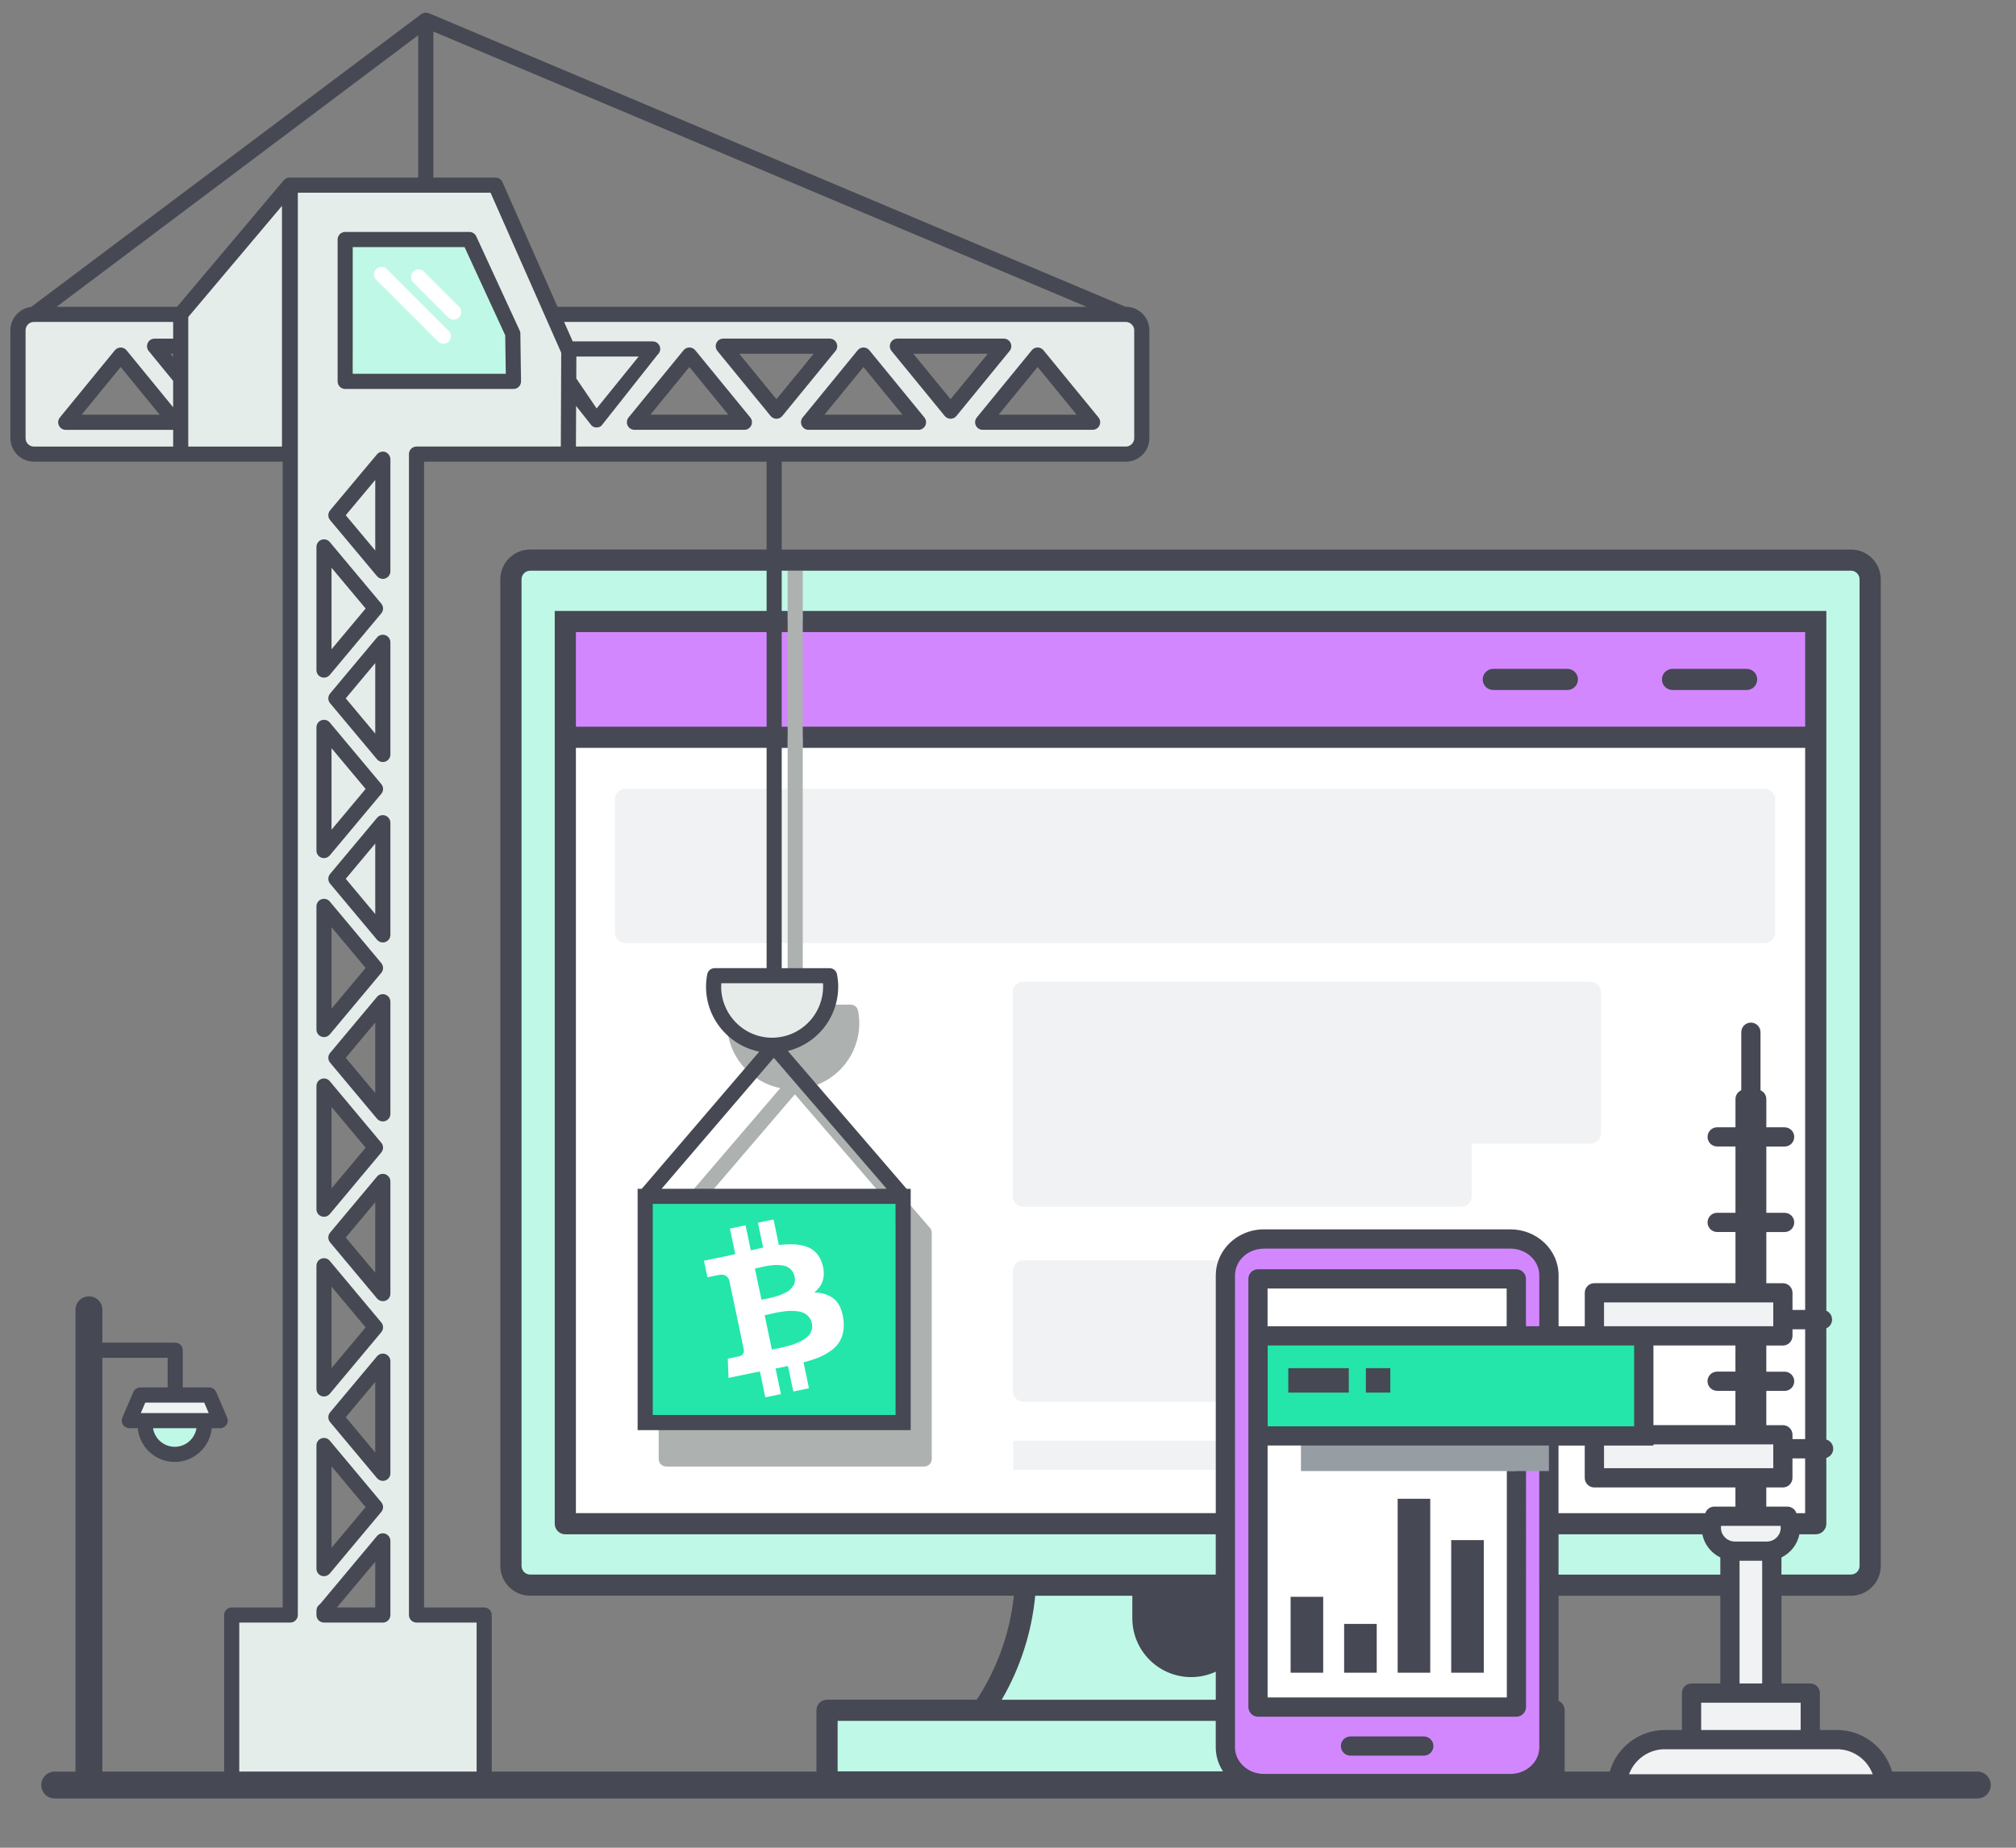 <svg id="Layer_7" xmlns="http://www.w3.org/2000/svg" viewBox="0 0 600 550"><rect x="0" y="0" width="600" height="550" fill="#808080" stroke="none"/><style>.st0{fill:#bff8e6}.st1{fill:#fff}.st2{fill:#d387ff}.st3{fill:#f0f2f4}.st5{fill:#24e6aa}.st6{fill:#e6ecea}.st9{fill:#464853}</style><path class="st0" d="M550.88 166.72H157.77c-3.16 0-5.71 2.56-5.71 5.71v293.69c0 3.16 2.56 5.71 5.71 5.71h147.4c-.79 13.79-5.4 26.55-12.78 37.25h-46.25v21.33h216.37v-21.33h-46.25c-7.38-10.71-11.99-23.47-12.78-37.25h147.4c3.16 0 5.71-2.56 5.71-5.71V172.44c0-3.16-2.55-5.72-5.71-5.72z"/><path class="st1" d="M168.25 185.01h372.16v268.55H168.25z"/><path class="st2" d="M168.25 185.01h372.16v34.46H168.25z"/><path class="st3" d="M525.19 234.8H186.16c-1.74 0-3.15 1.41-3.15 3.15v39.62c0 1.74 1.41 3.15 3.15 3.15h339.03c1.74 0 3.15-1.41 3.15-3.15v-39.62c0-1.74-1.41-3.15-3.15-3.15zM473.34 292.23H304.58c-1.74 0-3.15 1.41-3.15 3.15v60.69c0 1.74 1.41 3.15 3.15 3.15h130.28c1.74 0 3.15-1.41 3.15-3.15v-15.64h35.32c1.74 0 3.15-1.41 3.15-3.15v-41.9c.01-1.74-1.4-3.15-3.14-3.15zM383.82 375.15h-79.24c-1.74 0-3.15 1.41-3.15 3.15v35.81c0 1.74 1.41 3.15 3.15 3.15h79.24c1.74 0 3.15-1.41 3.15-3.15V378.3c0-1.74-1.41-3.15-3.15-3.15zM301.56 428.86h79.24v8.67h-79.24z"/><path d="M277.29 366.84c0-.08-.01-.16-.02-.24-.01-.07-.03-.14-.04-.21-.02-.07-.04-.14-.07-.21-.03-.07-.06-.14-.09-.2s-.06-.13-.1-.19c-.04-.07-.09-.13-.14-.19-.03-.03-.04-.07-.07-.1l-36.01-41.81c8.59-2.11 14.99-9.87 14.99-19.11 0-1.21-.12-2.46-.36-3.71-.2-1.06-1.13-1.83-2.21-1.83h-14.25V169.87h-4.5v129.17h-15.46c-1.08 0-2.01.77-2.21 1.83-.24 1.25-.36 2.5-.36 3.71 0 9.53 6.82 17.5 15.84 19.3l-35.65 41.62c-.03.03-.04.06-.07.1-.05.06-.1.13-.14.2-.04.06-.07.12-.1.18l-.09.21c-.03.07-.05.14-.07.21-.02.07-.03.14-.04.21-.01.08-.02.16-.02.24 0 .04-.01.08-.01.12v67.32c0 1.24 1.01 2.25 2.25 2.25h76.77c1.24 0 2.25-1.01 2.25-2.25v-67.32c0-.05-.01-.08-.02-.13zm-74.11-2.12l33.39-38.98 33.58 38.98h-66.97z" fill="#adb2b0"/><path class="st5" d="M192.02 356.1h76.77v67.32h-76.77z"/><path class="st6" d="M335.09 93.57h-325c-2.62 0-4.74 2.12-4.74 4.74v32.12c0 2.62 2.12 4.74 4.74 4.74h324.99c2.62 0 4.74-2.12 4.74-4.74V98.31c0-2.62-2.12-4.74-4.73-4.74zM64.53 125.69L46 103.05h116.39l-18.52 22.65H64.53zm-12.25 0H19.56l16.36-20.01 16.36 20.01zm152.9-20l16.36 20.01h-32.73l16.37-20.01zm10.08-2.64h31.66l-15.83 19.35-15.83-19.35zm41.74 2.64l16.36 20.01h-32.73L257 105.69zm10.08-2.64h31.66l-15.83 19.35-15.83-19.35zm41.74 2.64l16.36 20h-32.73l16.37-20zM212.7 290.43c-.2 1.07-.32 2.17-.32 3.29 0 9.62 7.8 17.42 17.42 17.42s17.42-7.8 17.42-17.42c0-1.13-.12-2.23-.32-3.29h-34.2z"/><path class="st1" d="M248.29 386.7c-1.48-1.26-3.46-1.93-5.93-2 2.68-2.16 3.45-5.03 2.32-8.62-.4-1.3-1.01-2.38-1.83-3.22-.82-.85-1.81-1.46-2.98-1.83-1.17-.37-2.4-.59-3.69-.64-1.29-.05-2.75.02-4.37.21l-1.59-7.61-4.65.97 1.55 7.39c-.8.17-2.03.45-3.67.83l-1.56-7.45-4.65.97 1.59 7.61c-.66.16-1.63.37-2.92.64l-6.4 1.31 1.04 4.95 3.35-.7c1.53-.32 2.57.18 3.12 1.49l1.82 8.66c.2-.04.36-.07.49-.07l-.48.1 2.54 12.13c.05 1.06-.42 1.7-1.43 1.91l-3.35.7.22 5.72 6.04-1.26c.38-.08.94-.19 1.66-.33.73-.14 1.27-.25 1.63-.33l1.61 7.7 4.65-.97-1.59-7.61c.85-.16 2.08-.4 3.69-.74l1.59 7.58 4.65-.97-1.61-7.7c1.63-.43 3.06-.88 4.3-1.37 1.23-.49 2.38-1.09 3.45-1.81 1.07-.72 1.92-1.51 2.56-2.38.64-.87 1.1-1.9 1.39-3.09.28-1.19.35-2.52.19-3.98-.36-2.86-1.27-4.92-2.75-6.19zm-23.62-9.1c.14-.03.54-.12 1.19-.26.65-.15 1.19-.27 1.63-.37.43-.1 1.02-.2 1.76-.29.75-.09 1.38-.14 1.91-.15.52 0 1.11.05 1.76.15.65.1 1.19.28 1.63.54.43.26.83.61 1.19 1.07.36.46.61 1.02.75 1.69.12.56.14 1.1.05 1.6-.08.5-.28.95-.57 1.33-.3.39-.61.74-.94 1.05-.33.31-.78.6-1.35.87-.57.26-1.06.48-1.49.66-.42.17-.97.34-1.62.51-.66.17-1.16.3-1.5.38-.34.08-.81.18-1.4.29-.6.12-.94.18-1.04.2l-1.96-9.27zm17 17.89c-.09.5-.26.96-.49 1.36-.23.41-.57.79-1 1.15-.44.37-.87.68-1.3.94-.43.26-.96.51-1.59.77-.63.26-1.18.46-1.67.62-.48.15-1.06.32-1.74.49-.68.17-1.21.3-1.59.38-.38.08-.87.18-1.45.29-.59.11-.96.19-1.12.22l-2.14-10.2c.16-.03.64-.14 1.43-.33.79-.19 1.44-.33 1.94-.44.5-.11 1.2-.22 2.1-.35.9-.13 1.66-.19 2.29-.2.63-.01 1.33.04 2.09.14.77.1 1.41.29 1.93.56.52.27.99.65 1.41 1.15.42.5.71 1.11.86 1.84.12.58.14 1.11.04 1.61zm0 0"/><path d="M169.15 135.17l.13-30.64-21.81-49.42H86.39v.1L53.78 93.53v41.64h32.61v345.56H68.96v50.8h17.43v.01h10.03v-.01h17.51v.01h10.03v-.01h20.14v-50.8h-20.14V135.17h45.19zM96.42 269.79l15.33 18.33-15.33 18.33v-36.66zm0 53.5l15.33 18.33-15.33 18.33v-36.66zm0 53.49l15.33 18.33-15.33 18.33v-36.66zm0 53.49l15.33 18.33-15.33 18.33v-36.66zm17.51 50.46H96.42v-1.32c.23-.17.44-.36.64-.6l16.86-20.16v22.08zm0-42.18l-13.97-16.69 13.97-16.69v33.38zm0-53.49l-13.97-16.7 13.97-16.69v33.39zm0-53.5l-13.97-16.69 13.97-16.69v33.38z" fill="#e5edea"/><path class="st0" d="M139.7 71.3h-36.97v42.23h50.09l-.21-14.22zM43.2 424.1c0 4.86 3.94 8.81 8.81 8.81 4.86 0 8.81-3.94 8.81-8.81 0-4.86-3.94-8.81-8.81-8.81-4.87.01-8.81 3.95-8.81 8.81z"/><path class="st3" d="M38.48 422.87h27.05l-3.27-7.62H41.75zM514.86 456.86h12.47v47.8h-12.47z"/><path class="st3" d="M503.43 503.97h35.33v14.55h-35.33z"/><path class="st2" d="M460.98 379.61c0-5.97-5.13-10.81-11.46-10.81h-73.36c-6.33 0-11.46 4.84-11.46 10.81v140.48c0 5.97 5.13 10.81 11.46 10.81h73.36c6.33 0 11.46-4.84 11.46-10.81V379.61z"/><path class="st1" d="M374.39 380.67h76.89v127.46h-76.89z"/><path class="st3" d="M560.87 530.98c-.53-7.36-6.66-13.16-14.15-13.16h-51.26c-7.49 0-13.61 5.81-14.15 13.16h79.56zM510.25 451.32c-.59 1.02-.93 2.2-.93 3.46 0 3.83 3.1 6.93 6.93 6.93h9.7c3.82 0 6.93-3.1 6.93-6.93 0-1.26-.34-2.44-.93-3.46h-21.7z"/><path fill="#969ea3" d="M387.19 405.26h73.79v32.62h-73.79z"/><path class="st3" d="M486.28 427.08v-29.44h44.34v-12.82h-56.11v55.07h56.11v-12.81z"/><path class="st5" d="M374.39 397.64h114.83v29.79H374.39z"/><path class="st9" d="M497.77 205.39h22.06c1.74 0 3.15-1.41 3.15-3.15s-1.41-3.15-3.15-3.15h-22.06c-1.74 0-3.15 1.41-3.15 3.15.01 1.74 1.42 3.15 3.15 3.15zM444.43 205.39h22.05c1.74 0 3.15-1.41 3.15-3.15s-1.41-3.15-3.15-3.15h-22.05c-1.74 0-3.15 1.41-3.15 3.15s1.41 3.15 3.15 3.15zM310.56 104.26c-.43-.52-1.07-.83-1.74-.83-.67 0-1.31.3-1.74.83l-16.36 20c-.55.67-.66 1.6-.29 2.39.37.79 1.16 1.29 2.03 1.29h32.73c.87 0 1.66-.5 2.03-1.29.37-.79.26-1.72-.29-2.39l-16.37-20zm-13.36 19.18l11.62-14.2 11.61 14.2H297.2zM248.95 102.08c-.37-.79-1.16-1.29-2.03-1.29h-31.66c-.87 0-1.66.5-2.03 1.29-.37.79-.26 1.72.29 2.39l15.83 19.35c.43.52 1.07.83 1.74.83.68 0 1.31-.3 1.74-.83l15.83-19.35c.55-.67.66-1.6.29-2.39zm-17.86 16.76l-11.08-13.54h22.16l-11.08 13.54zM206.92 104.26c-.43-.52-1.07-.83-1.74-.83s-1.31.3-1.74.83l-16.36 20c-.55.67-.66 1.6-.29 2.39.37.79 1.16 1.29 2.03 1.29h32.73c.87 0 1.66-.5 2.03-1.29.37-.79.26-1.72-.29-2.39l-16.37-20zm-13.36 19.18l11.61-14.2 11.61 14.2h-23.22zM300.77 102.08c-.37-.79-1.16-1.29-2.03-1.29h-31.66c-.87 0-1.66.5-2.03 1.29-.37.79-.26 1.72.29 2.39l15.83 19.35c.43.52 1.07.83 1.74.83.67 0 1.31-.3 1.74-.83l15.83-19.35c.55-.67.66-1.6.29-2.39zm-17.86 16.76l-11.08-13.54h22.16l-11.08 13.54zM258.74 104.26c-.43-.52-1.07-.83-1.74-.83s-1.31.3-1.74.83l-16.36 20c-.55.67-.66 1.6-.29 2.39.37.79 1.16 1.29 2.03 1.29h32.73c.87 0 1.66-.5 2.03-1.29.37-.79.26-1.72-.29-2.39l-16.37-20zm-13.36 19.18l11.61-14.2 11.61 14.2h-23.22zM95.65 362.06c.25.09.51.13.77.13.65 0 1.29-.28 1.73-.81l15.33-18.33c.7-.84.7-2.05 0-2.89l-15.33-18.33c-.61-.73-1.6-.99-2.49-.67-.89.32-1.48 1.17-1.48 2.11v36.66c-.01.96.58 1.81 1.47 2.13zm3.02-32.57l10.15 12.13-10.15 12.13v-24.26zM95.65 308.57c.25.09.51.14.77.14.65 0 1.29-.29 1.73-.81l15.33-18.33c.7-.84.7-2.05 0-2.89l-15.33-18.33c-.61-.73-1.6-.99-2.49-.67-.89.32-1.48 1.17-1.48 2.12v36.66c-.01.94.58 1.78 1.47 2.11zm3.02-32.58l10.15 12.13-10.15 12.13v-24.26zM114.7 456.54c-.89-.32-1.89-.06-2.49.67l-16.86 20.16c-.06.08-.14.15-.26.23-.57.42-.91 1.1-.91 1.81v1.32c0 1.24 1.01 2.25 2.25 2.25h17.51c1.24 0 2.25-1.01 2.25-2.25v-22.07c-.01-.95-.6-1.8-1.49-2.12zm-3.02 21.94h-11.4l11.4-13.62v13.62zM114.7 403.05c-.89-.32-1.89-.06-2.49.67l-13.97 16.69c-.7.84-.7 2.05 0 2.89l13.97 16.69c.44.52 1.07.81 1.73.81.26 0 .52-.04.77-.14.89-.32 1.48-1.17 1.48-2.12v-33.39c-.01-.94-.6-1.78-1.49-2.1zm-3.02 29.3l-8.78-10.5 8.78-10.5v21zM95.65 415.55c.25.09.51.13.77.13.65 0 1.29-.29 1.73-.81l15.33-18.33c.7-.84.7-2.05 0-2.89l-15.33-18.33c-.61-.73-1.6-.99-2.49-.67-.89.32-1.48 1.17-1.48 2.12v36.66c-.01.95.58 1.8 1.47 2.12zm3.02-32.57l10.15 12.13-10.15 12.13v-24.26zM95.65 469.05c.25.09.51.13.77.13.65 0 1.29-.29 1.73-.81l15.33-18.33c.7-.84.7-2.05 0-2.89l-15.33-18.33c-.61-.73-1.6-.99-2.49-.67-.89.32-1.48 1.17-1.48 2.12v36.66c-.01.95.58 1.79 1.47 2.12zm3.02-32.58l10.15 12.13-10.15 12.13v-24.26zM114.7 349.55c-.89-.32-1.89-.06-2.49.67l-13.97 16.69c-.7.84-.7 2.05 0 2.89l13.97 16.7c.44.52 1.07.81 1.73.81.26 0 .52-.04.77-.13.89-.32 1.48-1.17 1.48-2.12v-33.39c-.01-.95-.6-1.79-1.49-2.12zm-3.02 29.31l-8.78-10.5 8.78-10.49v20.99zM114.7 296.06c-.89-.32-1.89-.06-2.49.67l-13.97 16.69c-.7.84-.7 2.05 0 2.89L112.21 333c.44.52 1.07.81 1.73.81.26 0 .52-.04.77-.14.89-.32 1.48-1.17 1.48-2.11v-33.39c-.01-.94-.6-1.79-1.49-2.11zm-3.02 29.31l-8.78-10.5 8.78-10.5v21zM102.73 115.78h50.09c.6 0 1.18-.24 1.6-.67.42-.43.66-1.01.65-1.61l-.02-1.48-.06-3.9-.04-2.83-.03-2.25-.03-2.25-.02-1.52c0-.31-.07-.62-.21-.91l-1.18-2.55-1.04-2.25-1.04-2.25-9.66-20.96c-.37-.8-1.17-1.31-2.04-1.31h-36.97c-1.24 0-2.25 1.01-2.25 2.25V113.52c0 1.26 1 2.26 2.25 2.26zm2.25-10.48V73.55h33.28l8.19 17.77 1.04 2.25 1.04 2.25 1.84 4 .01.97.03 2.25.03 2.25.09 5.98h-45.56v-5.97z"/><path class="st1" d="M130.88 95.82l-2.25-2.25-2.25-2.25-11.23-11.23c-.88-.88-2.3-.88-3.18 0s-.88 2.3 0 3.18l8.04 8.04 2.25 2.25 2.25 2.25 4.98 4.98.87.87c.44.44 1.02.66 1.59.66.58 0 1.15-.22 1.59-.66.25-.25.42-.55.53-.87.27-.79.1-1.69-.53-2.31l-2.66-2.66zM136.61 91.31l-10.45-10.45c-.88-.88-2.3-.88-3.18 0-.88.88-.88 2.3 0 3.18l7.27 7.27 2.25 2.25.93.93c.44.44 1.02.66 1.59.66.58 0 1.15-.22 1.59-.66.27-.27.44-.59.55-.93.24-.76.06-1.63-.55-2.25 0 .01 0 0 0 0z"/><path class="st9" d="M95.65 255.29c.25.09.51.14.77.14.65 0 1.29-.29 1.73-.81l15.33-18.33c.7-.84.7-2.05 0-2.89l-15.33-18.33c-.61-.73-1.6-.99-2.49-.67-.89.32-1.48 1.17-1.48 2.12v36.66c-.01.94.58 1.78 1.47 2.11zm3.02-32.58l10.15 12.13-10.15 12.13v-24.26zM114.7 242.78c-.89-.32-1.89-.06-2.49.67l-13.97 16.69c-.7.84-.7 2.05 0 2.89l13.97 16.69c.44.52 1.07.81 1.73.81.26 0 .52-.04.77-.14.89-.32 1.48-1.17 1.48-2.11V244.9c-.01-.95-.6-1.8-1.49-2.12zm-3.02 29.31l-8.78-10.5 8.78-10.5v21zM95.65 201.57c.25.09.51.14.77.14.65 0 1.29-.29 1.73-.81l15.33-18.33c.7-.84.7-2.05 0-2.89l-15.33-18.33c-.61-.73-1.6-.99-2.49-.67-.89.32-1.48 1.17-1.48 2.12v36.66c-.01.94.58 1.79 1.47 2.11zM98.67 169l10.15 12.13-10.15 12.13V169zM114.7 189.07c-.89-.32-1.89-.06-2.49.67l-13.97 16.69c-.7.84-.7 2.05 0 2.89l13.97 16.69c.44.52 1.07.81 1.73.81.26 0 .52-.04.77-.14.89-.32 1.48-1.17 1.48-2.11v-33.39c-.01-.94-.6-1.79-1.49-2.11zm-3.02 29.3l-8.78-10.5 8.78-10.5v21zM114.7 134.56c-.86-.31-1.82-.06-2.43.61-.02.02-.05.03-.06.06l-1.84 2.19-12.13 14.5c-.7.84-.7 2.05 0 2.89l13.97 16.69c.44.52 1.07.81 1.73.81.26 0 .52-.04.77-.14.89-.32 1.48-1.17 1.48-2.11v-33.39c0-.57-.24-1.1-.61-1.5-.24-.26-.53-.49-.88-.61zm-3.02 29.3l-8.78-10.5 8.78-10.5v21z"/><path class="st9" d="M588.49 527.33h-25.38c-2.06-7.16-8.68-12.37-16.38-12.37h-5.1v-10.99c0-1.58-1.28-2.86-2.86-2.86h-8.57v-26.12h20.69c4.89 0 8.86-3.98 8.86-8.86V172.44c0-4.89-3.98-8.86-8.86-8.86H232.65v-26.15h102.43c3.85 0 6.99-3.14 6.99-6.99V98.31c0-3.85-3.13-6.99-6.99-6.99h-.12L127.6 3.92h-.01c-.01-.01-.02-.01-.04-.01-.01 0-.02-.01-.03-.01-.07-.03-.14-.05-.21-.06-.05-.01-.1-.03-.15-.04-.02 0-.05 0-.07-.01-.07-.01-.14-.02-.21-.02h-.01c-.05 0-.1-.01-.15-.01-.02 0-.04.01-.05.01h-.01c-.07 0-.14.01-.21.02-.06.01-.11.01-.17.02-.02 0-.04.01-.06.01-.07.02-.13.04-.2.06-.05.02-.11.03-.16.05l-.06.03c-.06.03-.11.06-.17.09-.05.03-.11.05-.16.09-.02.01-.04.03-.06.05-.02.01-.03.02-.05.03L9.27 91.37c-3.47.41-6.17 3.36-6.17 6.94v32.12c0 3.85 3.14 6.99 6.99 6.99h74.05v341.06H68.96c-1.24 0-2.25 1.01-2.25 2.25v46.6H30.47V404.16H49.9V413h-8.15c-.9 0-1.71.54-2.07 1.36l-3.27 7.62c-.3.7-.23 1.49.19 2.13.42.63 1.12 1.01 1.88 1.01H41c.52 5.62 5.25 10.04 11.01 10.04 5.75 0 10.49-4.42 11.01-10.04h2.52c.76 0 1.46-.38 1.88-1.01.42-.63.49-1.43.19-2.13l-3.27-7.62c-.36-.83-1.17-1.36-2.07-1.36H54.4v-11.09c0-1.24-1.01-2.25-2.25-2.25H30.47v-9.78c0-2.21-1.79-4-4-4s-4 1.79-4 4v137.46h-6.19c-2.21 0-4 1.79-4 4s1.79 4 4 4h10.13c.02 0 .04.01.06.01s.04-.01.06-.01h561.96c2.21 0 4-1.79 4-4s-1.79-4.01-4-4.01zM52.01 430.66c-3.27 0-5.98-2.41-6.47-5.54h12.94c-.5 3.13-3.21 5.54-6.47 5.54zm8.77-13.16l1.34 3.12H41.9l1.34-3.12h17.54zm178.14-247.63h311.96c1.41 0 2.56 1.15 2.56 2.56v293.69c0 1.41-1.15 2.56-2.56 2.56h-20.69v-5.09c2.72-1.32 4.74-3.85 5.35-6.89h4.86c1.74 0 3.15-1.41 3.15-3.15v-19.59c1.18-.35 2.05-1.43 2.05-2.73s-.87-2.38-2.05-2.73v-33.1c1-.45 1.71-1.45 1.71-2.62 0-1.17-.7-2.17-1.71-2.62V181.85H238.92v6.3h298.33v28.16H238.92v6.3h298.33v167.31h-3.77v-5.1c0-1.58-1.28-2.86-2.86-2.86h-4.93v-15.23h5.45c1.58 0 2.86-1.28 2.86-2.86 0-1.58-1.28-2.86-2.86-2.86h-5.45v-19.73h5.45c1.58 0 2.86-1.28 2.86-2.86s-1.28-2.86-2.86-2.86h-5.45v-8.39c0-1.18-.71-2.19-1.73-2.63v-17.29c0-1.58-1.28-2.86-2.86-2.86s-2.86 1.28-2.86 2.86v17.28c-1.02.44-1.73 1.45-1.73 2.63v8.39h-5.45c-1.58 0-2.86 1.28-2.86 2.86s1.28 2.86 2.86 2.86h5.45V361h-5.45c-1.58 0-2.86 1.28-2.86 2.86 0 1.58 1.28 2.86 2.86 2.86h5.45v15.23h-41.99c-1.58 0-2.86 1.28-2.86 2.86v9.95h-7.8V379.6c0-7.54-6.43-13.67-14.33-13.67h-73.36c-6.26 0-11.58 3.86-13.53 9.21-.36 1-.62 2.06-.73 3.15-.04.43-.07.87-.07 1.31v70.8H171.4V222.61h56.76v65.57H212.7c-1.08 0-2.01.77-2.21 1.83-.24 1.25-.36 2.5-.36 3.72 0 5.86 2.59 11.11 6.66 14.72 2.56 2.27 5.7 3.89 9.18 4.58l-4.26 4.98-30.72 35.86h-1.22v71.82h81.27v-71.82h-1.22l-26.65-30.94-8.7-10.1c6.88-1.68 12.34-6.98 14.25-13.77.48-1.7.75-3.48.75-5.32 0-1.21-.12-2.46-.36-3.72-.2-1.06-1.13-1.83-2.21-1.83h-14.25v-65.57h1.77v-6.3h-1.77v-28.16h1.77v-6.3h-1.77v-11.98h6.27zm285.54 305.12v26.12h-6.74v-36.53h6.74v10.41zm32.89 53.13h-72.52c.1-.27.21-.53.33-.79 1.8-3.93 5.77-6.65 10.3-6.65H546.73c4.53 0 8.51 2.72 10.3 6.65.12.26.22.52.32.79zm-21.45-13.16h-29.6v-8.13h29.61v8.13zm-77.78-43.12v48.26c0 3.18-2.03 5.91-4.96 7.18-.04.02-.08.04-.12.05-1.08.45-2.27.7-3.52.7h-73.36c-1.25 0-2.44-.26-3.52-.7-.04-.02-.08-.04-.12-.05-2.92-1.27-4.96-4.01-4.96-7.18V379.61c0-.45.05-.89.13-1.31.21-1.15.68-2.22 1.36-3.15 1.55-2.1 4.16-3.48 7.11-3.48h73.36c4.74 0 8.6 3.56 8.6 7.94v15.16h-3.97v-14.1c0-1.58-1.28-2.86-2.86-2.86H374.4c-.59 0-1.14.18-1.6.49-.76.51-1.26 1.39-1.26 2.38V508.13c0 .34.07.66.18.96.4 1.11 1.44 1.9 2.69 1.9h76.9c1.24 0 2.29-.8 2.69-1.9.11-.3.18-.62.18-.96V437.87h-5.72v67.39h-71.2V430.28h83.71v7.59h-2.86v33.97zm-165.73 40.4h69.44v7.85c0 2.64.8 5.09 2.16 7.18h-114.7v-15.03h43.1zm233.3-124.56h2.07v7.09h-50.37v-7.09h48.3zm-9.44 71.17c-.49 0-.95-.1-1.39-.26-.94-.34-1.7-1.02-2.17-1.88-.18-.33-.33-.68-.41-1.06-.06-.28-.1-.56-.1-.86 0-.2.02-.4.04-.6h17.72c.03.2.04.4.04.6 0 .3-.04.58-.1.86-.08.38-.23.73-.41 1.06-.47.87-1.24 1.54-2.17 1.89-.43.16-.9.26-1.38.26h-9.67zm11.51-21.82h-50.37v-6.74h14.71v-.35H527.76v7.09zm-11.26-28.75h-5.45c-1.58 0-2.86 1.28-2.86 2.86s1.28 2.86 2.86 2.86h5.45v10.2h-24.41v-23.7h24.41v7.78zm17.91 41.61c-.51-.88-1.46-1.43-2.48-1.43h-6.25v-5.7h4.93c1.58 0 2.86-1.28 2.86-2.86v-5.79h3.77v16.31h-2.58c-.08-.19-.15-.37-.25-.53zm-50.99-49.39H486.35v24.06H377.28V400.5H483.42zm-106.17-16.97h71.16v11.24H377.25v-11.24zm86.6 46.76h7.8v9.61c0 1.58 1.28 2.86 2.86 2.86h41.99v5.7h-6.25c-1.02 0-1.97.54-2.48 1.43-.1.17-.17.35-.26.52h-43.67v-20.12zm73.4-1.92h-3.77v-1.29c0-1.58-1.28-2.86-2.86-2.86h-4.93v-10.2h5.45c1.58 0 2.86-1.28 2.86-2.86s-1.28-2.86-2.86-2.86h-5.45v-7.78h4.93c1.58 0 2.86-1.28 2.86-2.86v-1.98h3.77v32.69zm-309.1-212.05H171.4v-28.16h56.76v28.16zm0-34.46H165.1v271.7c0 1.74 1.41 3.15 3.15 3.15h193.58v11.98H157.78c-1.41 0-2.56-1.15-2.56-2.56V172.44c0-1.41 1.15-2.56 2.56-2.56h70.38v11.98zM337 474.99v6.7c0 9.68 7.85 17.52 17.53 17.52 2.61 0 5.08-.59 7.31-1.61v8.35h-63.71c5.51-9.47 8.92-20.03 9.97-30.96H337zm126.85-18.28h42.8c.61 3.04 2.63 5.57 5.35 6.89v5.1h-48.15v-11.99zm-197.31-91.99v56.46h-72.27v-62.82h72.26v6.36zm-2.66-10.87h-66.97l28.22-32.94 5.17-6.04 33.58 38.98zm-19.89-54.81c-1.84 4.88-6.11 8.57-11.33 9.57-.93.18-1.88.28-2.86.28-.56 0-1.11-.03-1.65-.09-4.9-.53-9.09-3.41-11.46-7.48-1.3-2.24-2.06-4.83-2.06-7.6 0-.34.01-.69.04-1.04H244.94c.03.35.04.7.04 1.04-.01 1.88-.37 3.66-.99 5.32zM7.61 130.43V98.31c0-1.37 1.12-2.49 2.49-2.49h41.44v4.98H46c-.87 0-1.66.5-2.03 1.29-.37.79-.26 1.72.29 2.39l7.27 8.89v7.86l-13.87-16.96c-.43-.52-1.07-.83-1.74-.83-.68 0-1.31.3-1.74.83l-16.36 20c-.55.67-.66 1.6-.29 2.39.37.79 1.16 1.29 2.03 1.29h31.98v4.98H10.09c-1.37-.01-2.48-1.13-2.48-2.5zm329.96-32.12v32.12c0 1.37-1.12 2.49-2.49 2.49H171.41l.05-12.09 4.65 5.89c.84.7 2.05.7 2.89 0l16.69-21.12c.52-.44.81-1.07.81-1.73 0-.26-.04-.52-.14-.77-.32-.89-1.17-1.48-2.11-1.48h-23.8l-2.56-5.79h167.18c.76 0 1.44.35 1.9.9.38.42.6.97.6 1.58zm-147.49 7.81l-12.51 15.46-6.06-8.93.03-6.53h18.54zm-138.55.13l-.78-.95h.78v.95zm-4 17.19H24.31l11.61-14.2 11.61 14.2zm8.5 9.48V94.35l.66-.78 1.9-2.25 25.33-30.04V132.93H56.03zm15.18 350.06h15.18c1.24 0 2.25-1.01 2.25-2.25V57.36H146l15 33.96.99 2.25.99 2.25 2.56 5.79 1.49 3.39-.04 10.16-.08 17.76h-42.95c-1.24 0-2.25 1.01-2.25 2.25v345.56c0 1.24 1.01 2.25 2.25 2.25h17.89v44.35H71.21v-44.35zm94.71-391.66L149.54 54.2c-.36-.82-1.17-1.34-2.06-1.34h-18.51V9.38l194.41 81.94H165.92zm-41.45-80.83v42.37H86.39c-.03 0-.06.01-.09.01-.7-.04-1.39.24-1.85.79L52.7 91.32H16.84l107.63-80.83zm19.63 467.99h-17.89V137.42h101.94v26.15h-70.38c-4.89 0-8.86 3.98-8.86 8.86v293.69c0 4.89 3.98 8.86 8.86 8.86h143.98c-1.17 11.04-4.95 21.65-11.05 30.96h-44.56c-1.74 0-3.15 1.41-3.15 3.15v18.24h-96.64v-46.6c0-1.24-1.01-2.25-2.25-2.25zm319.75 27.77v-31.26H512v26.12h-8.57c-1.58 0-2.86 1.28-2.86 2.86v10.99h-5.1c-7.7 0-14.33 5.22-16.38 12.37h-13.42v-18.24c-.01-1.26-.75-2.34-1.82-2.84z"/><path class="st9" d="M384.11 475.31h9.7v22.6h-9.7zM405.08 483.38h-5.04v14.52h9.7v-14.52h-1.43zM415.97 450.41v47.5h9.7v-51.78h-9.7zM431.91 468.69V497.91h9.7v-39.48h-9.7zM423.75 516.87h-21.82c-1.58 0-2.86 1.28-2.86 2.86 0 1.58 1.28 2.86 2.86 2.86h21.82c1.58 0 2.86-1.28 2.86-2.86 0-1.58-1.28-2.86-2.86-2.86zM386.97 407.25h-3.55v7.27H401.43v-7.27h-14.24zM406.51 407.25h7.27v7.27h-7.27z"/></svg>